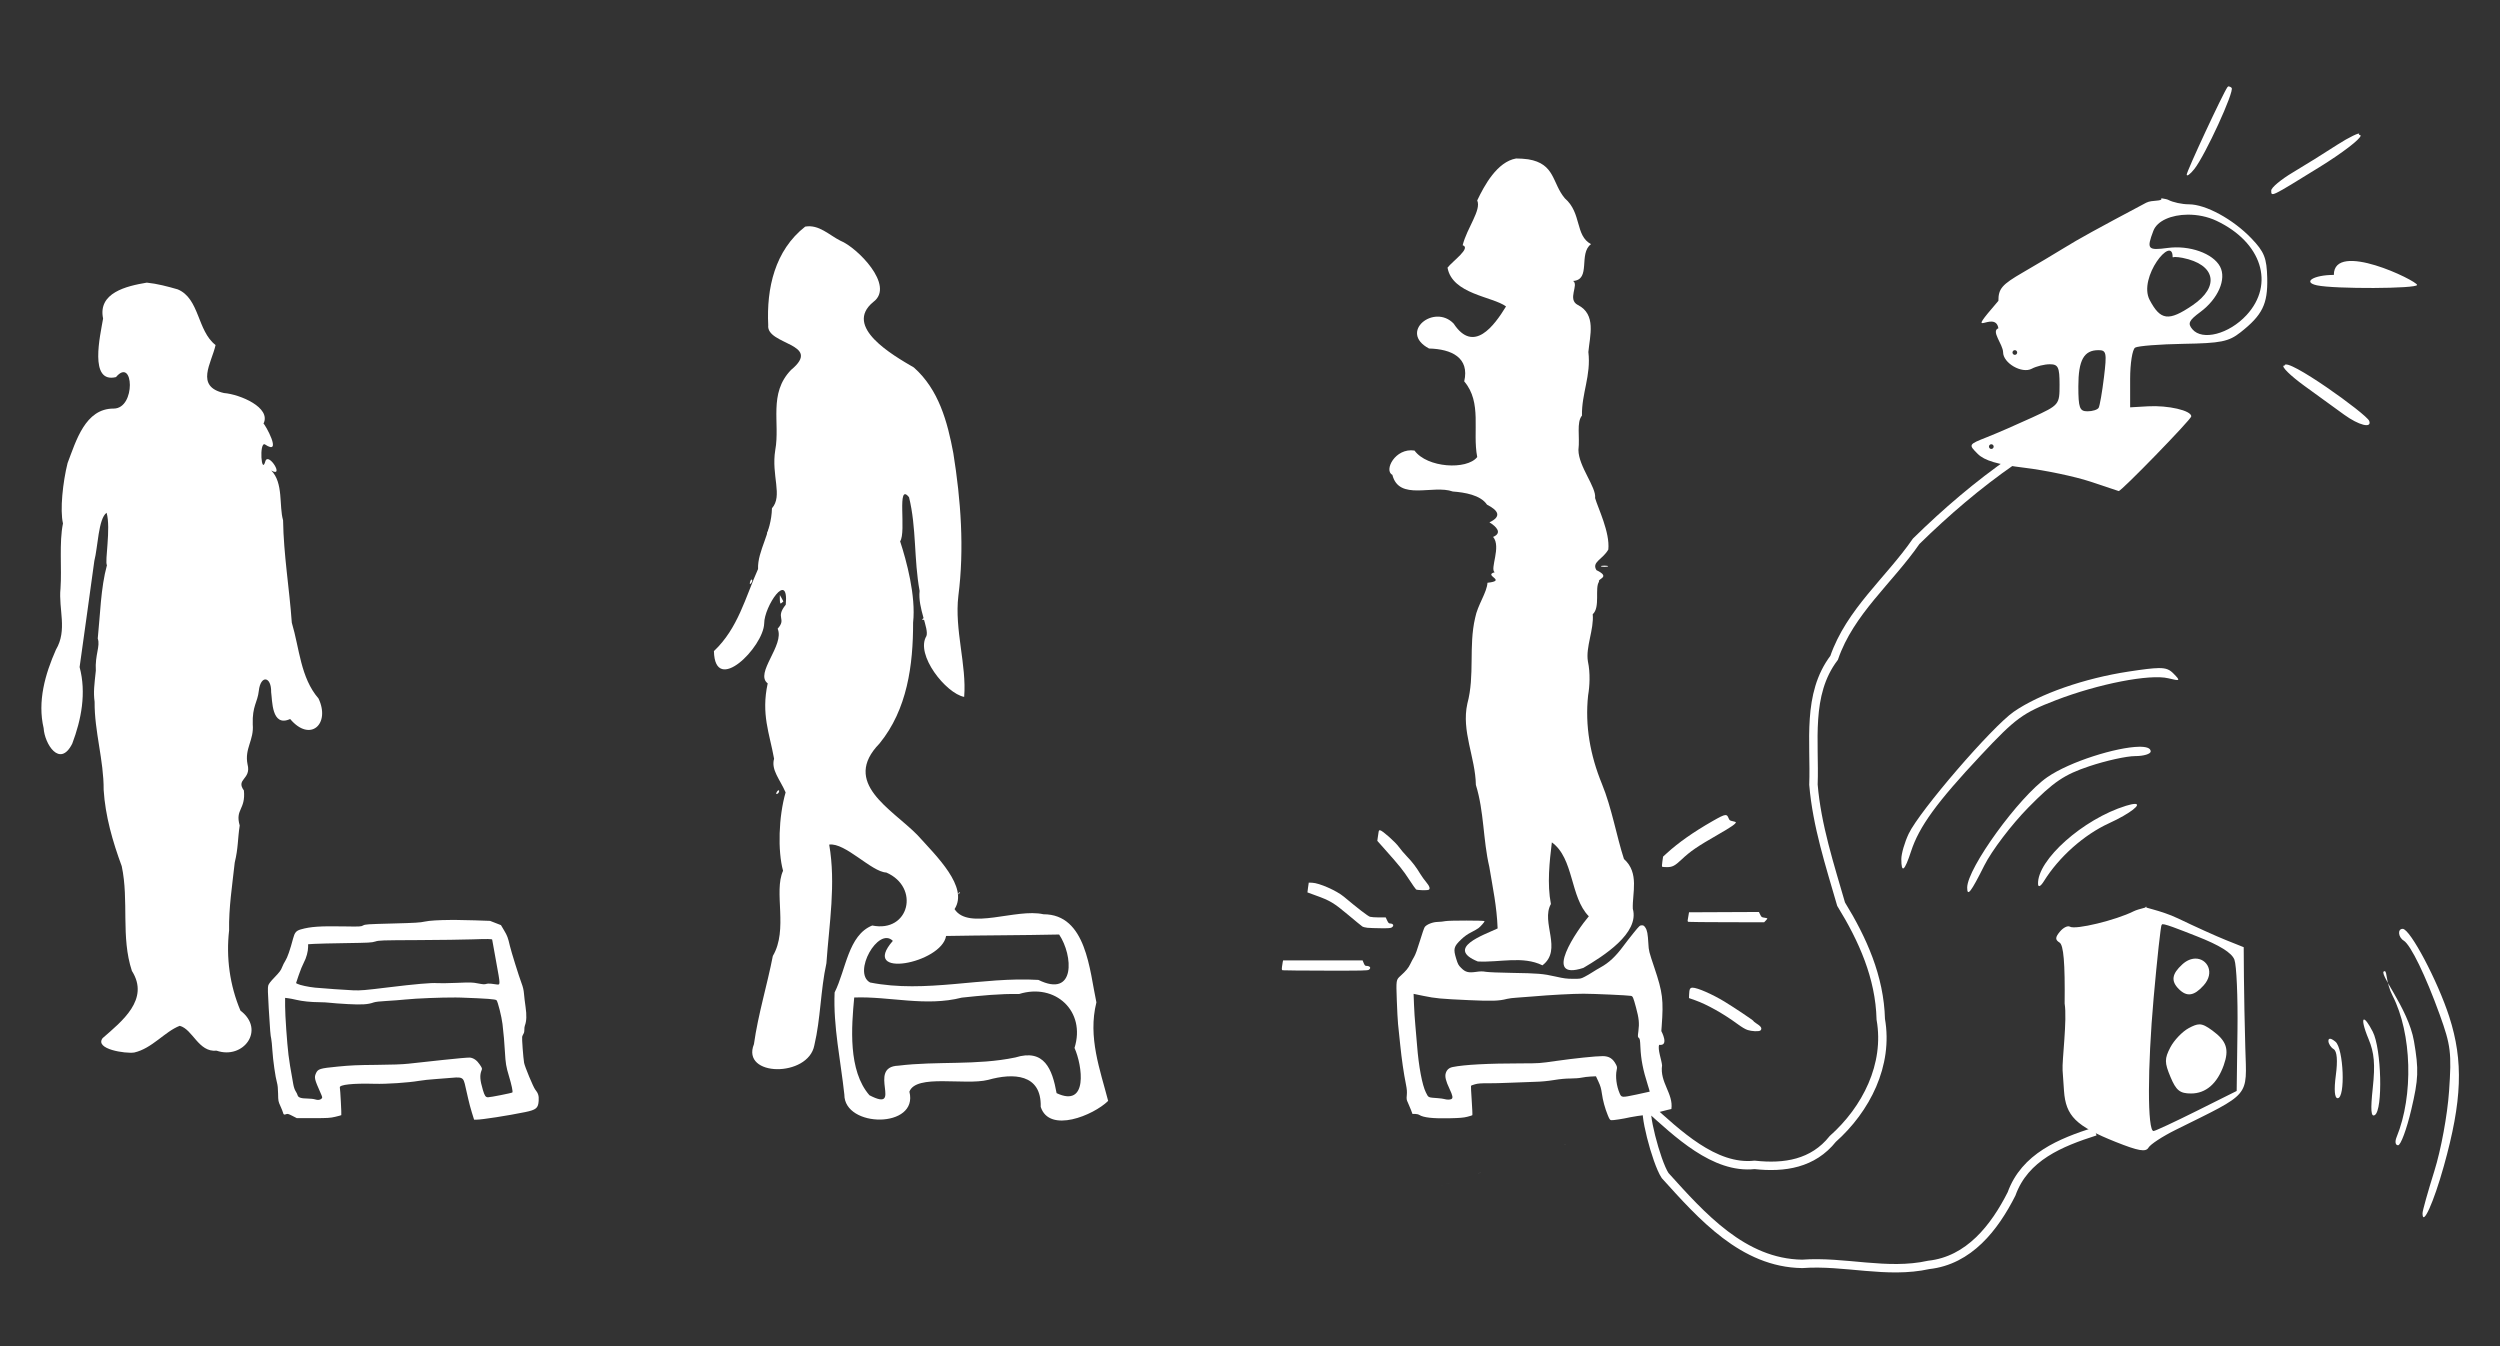 <?xml version="1.0" encoding="UTF-8" standalone="no"?>
<!-- Created with Inkscape (http://www.inkscape.org/) -->

<svg
   xmlns:dc="http://purl.org/dc/elements/1.1/"
   xmlns:cc="http://creativecommons.org/ns#"
   xmlns:rdf="http://www.w3.org/1999/02/22-rdf-syntax-ns#"
   xmlns:svg="http://www.w3.org/2000/svg"
   xmlns="http://www.w3.org/2000/svg"
   xmlns:sodipodi="http://sodipodi.sourceforge.net/DTD/sodipodi-0.dtd"
   xmlns:inkscape="http://www.inkscape.org/namespaces/inkscape"
   width="650pt"
   height="350pt"
   viewBox="0 0 812.5 437.5"
   id="svg2"
   version="1.1"
   inkscape:version="0.91 r13725"
   sodipodi:docname="principe-white.svg"
   inkscape:export-filename="/Users/julienlafosse/Desktop/principe2.png"
   inkscape:export-xdpi="300"
   inkscape:export-ydpi="300">
  <rect x="0" y="0" width="812.5" height="437.5" fill="#333333" stroke="none"/>
  <defs
     id="defs4" />
  <sodipodi:namedview
     id="base"
     pagecolor="#000000"
     bordercolor="#666666"
     borderopacity="1.0"
     inkscape:pageopacity="1"
     inkscape:pageshadow="2"
     inkscape:zoom="0.65059367"
     inkscape:cx="432.41503"
     inkscape:cy="339.74913"
     inkscape:document-units="px"
     inkscape:current-layer="g5689"
     showgrid="false"
     fit-margin-top="0"
     fit-margin-left="0"
     fit-margin-right="0"
     fit-margin-bottom="0"
     inkscape:window-width="1280"
     inkscape:window-height="980"
     inkscape:window-x="0"
     inkscape:window-y="0"
     inkscape:window-maximized="1"
     units="pt" />
  <g
     inkscape:label="Calque 1"
     inkscape:groupmode="layer"
     id="layer1"
     transform="translate(-124.714,131.995)">
    <g
       id="g3737"
       transform="matrix(6.839,0,0,6.839,-759.809,-1900.321)">
      <g
         id="g5689"
         transform="matrix(0.782,0,0,0.782,27.951,78.753)">
        <path
           sodipodi:nodetypes="sssssssssssssssssssscsccscssccccscscsccccsssssccccsccssssscsssscsssccssssccsssscsssscscscccscscscscscccssscscccscsscscsscsccsssscsssssscsssccscccscssccscssscssscssscsssssssscssssccssssssss"
           inkscape:connector-curvature="0"
           id="path3661"
           d="m 260.823,270.538 c -0.376,0.004 -0.927,0.075 -1.802,0.208 -2.713,0.411 -5.438,1.363 -6.997,2.443 -1.332,0.923 -5.729,6.028 -6.387,7.415 -0.246,0.519 -0.448,1.214 -0.448,1.544 0,0.89 0.199,0.731 0.591,-0.472 0.491,-1.507 1.559,-2.976 4.247,-5.844 2.111,-2.252 2.537,-2.565 4.55,-3.341 2.583,-0.996 5.72,-1.607 6.84,-1.333 0.725,0.178 0.748,0.157 0.318,-0.281 -0.232,-0.237 -0.429,-0.345 -0.912,-0.34 z m -1.203,4.781 c -1.333,0.025 -4.174,0.889 -5.566,1.853 -1.716,1.189 -4.862,5.53 -4.862,6.708 0,0.574 0.225,0.283 1.038,-1.342 0.451,-0.902 1.657,-2.49 2.679,-3.529 1.536,-1.562 2.178,-1.996 3.701,-2.506 1.013,-0.339 2.268,-0.617 2.788,-0.617 0.52,0 0.945,-0.129 0.945,-0.286 0,-0.206 -0.277,-0.29 -0.722,-0.282 z m -0.255,3.473 c -0.109,0.004 -0.282,0.039 -0.524,0.114 -2.604,0.803 -5.409,3.301 -5.343,4.758 0.01,0.216 0.159,0.142 0.357,-0.178 0.908,-1.464 2.429,-2.818 3.951,-3.516 1.327,-0.609 2.034,-1.194 1.56,-1.178 z m 0.708,6.256 c 0.238,0 -0.452,0.111 -0.769,0.27 -1.08,0.542 -3.54,1.137 -3.868,0.935 -0.131,-0.081 -0.406,0.054 -0.61,0.3 -0.29,0.349 -0.295,0.495 -0.023,0.663 0.247,0.153 0.338,1.232 0.311,3.707 0.162,0.993 -0.166,3.463 -0.124,4.065 l 0.085,1.237 c 0.106,1.531 0.724,2.143 3.134,3.105 1.39,0.555 1.838,0.633 2.001,0.349 0.116,-0.201 0.854,-0.684 1.64,-1.074 4.641,-2.303 4.329,-1.936 4.243,-4.992 -0.039,-1.381 -0.077,-3.321 -0.084,-4.312 l -0.013,-1.802 -1.072,-0.429 c -0.59,-0.236 -1.897,-0.827 -2.905,-1.313 -1.095,-0.527 -2.343,-0.709 -1.947,-0.709 z m 0.955,1.084 c -0.029,-0.152 1.068,0.292 2.123,0.706 1.384,0.543 2.122,1.002 2.28,1.419 0.129,0.339 0.213,2.273 0.186,4.298 l -0.049,3.681 -2.43,1.213 c -1.337,0.667 -2.516,1.217 -2.62,1.221 -0.377,0.015 -0.374,-3.856 0.005,-8.1 0.213,-2.381 0.43,-4.375 0.484,-4.432 0.004,-0.004 0.023,0.004 0.021,-0.006 z m 14.629,0.252 c -0.324,0 -0.278,0.506 0.065,0.717 0.422,0.261 1.332,2.133 2.186,4.501 0.672,1.862 0.728,2.326 0.567,4.643 -0.102,1.464 -0.488,3.561 -0.896,4.862 -0.394,1.258 -0.717,2.409 -0.717,2.559 -1.2e-4,0.848 0.675,-0.645 1.295,-2.863 1.113,-3.982 1.2,-6.372 0.331,-9.074 -0.7,-2.175 -2.378,-5.345 -2.83,-5.345 z m -12.611,1.808 c -0.244,0.006 -0.515,0.109 -0.776,0.346 -0.644,0.583 -0.707,1.017 -0.218,1.505 0.489,0.489 0.923,0.426 1.505,-0.218 0.711,-0.786 0.22,-1.65 -0.511,-1.634 z m 11.517,0.765 c 0.157,0 0.061,0.675 0.484,1.501 1.169,2.285 1.276,6.049 0.242,8.577 -0.116,0.283 -0.078,0.5 0.088,0.5 0.161,0 0.521,-0.971 0.801,-2.159 0.44,-1.867 0.462,-2.429 0.166,-4.16 -0.352,-2.054 -2.286,-4.26 -1.78,-4.26 z m -1.263,2.938 c -0.101,0.022 -0.023,0.455 0.288,1.199 0.342,0.818 0.403,1.533 0.252,2.943 -0.145,1.356 -0.111,1.808 0.124,1.662 0.499,-0.309 0.406,-4.037 -0.127,-5.067 -0.271,-0.525 -0.459,-0.755 -0.537,-0.737 z m -10.004,0.294 c -0.179,0.003 -0.367,0.081 -0.638,0.226 -0.392,0.21 -0.896,0.738 -1.122,1.173 -0.357,0.69 -0.356,0.923 0.01,1.797 0.343,0.821 0.571,1.004 1.248,1.004 0.9,0 1.59,-0.595 1.988,-1.716 0.343,-0.965 0.179,-1.472 -0.685,-2.106 -0.357,-0.262 -0.571,-0.379 -0.801,-0.379 z m 7.96,0.874 c -0.073,-0.009 -0.113,0.035 -0.113,0.13 0,0.167 0.143,0.392 0.318,0.5 0.206,0.127 0.253,0.687 0.133,1.589 -0.118,0.888 -0.077,1.393 0.111,1.393 0.481,0 0.364,-3.018 -0.133,-3.431 -0.135,-0.112 -0.243,-0.173 -0.316,-0.182 z m -6.17,-57.87 c 0,-0.032 -0.059,0.014 -0.077,0.038 -0.27,0.371 -2.485,5.127 -2.477,5.32 0.005,0.127 0.213,-0.026 0.463,-0.34 0.664,-0.836 2.457,-4.742 2.265,-4.934 -0.056,-0.056 -0.121,-0.083 -0.174,-0.083 z m 7.917,2.899 c 0.107,-0.16 -0.659,0.213 -1.307,0.634 -0.773,0.502 -1.995,1.263 -2.716,1.692 -0.721,0.429 -1.311,0.922 -1.311,1.096 0,0.399 -0.058,0.427 2.93,-1.419 1.376,-0.85 2.501,-1.711 2.501,-1.913 0,-0.057 -0.134,-0.036 -0.098,-0.089 z m -12.019,3.884 c 0.115,0.23 -0.554,0.09 -0.914,0.281 -3.044,1.617 -4.098,2.197 -5,2.754 -0.561,0.346 -1.687,1.016 -2.501,1.488 -1.267,0.734 -1.481,0.982 -1.481,1.721 -2.201,2.557 -0.195,0.472 -2.9e-4,1.667 -0.466,0.167 0.271,0.962 0.286,1.456 0,0.662 1.145,1.322 1.741,1.003 0.28,-0.15 0.775,-0.272 1.099,-0.272 0.506,0 0.591,0.177 0.591,1.234 0,1.224 -0.014,1.24 -1.644,1.993 -0.904,0.417 -2.151,0.96 -2.771,1.205 -1.126,0.445 -1.127,0.446 -0.558,1.015 0.408,0.408 1.214,0.647 2.843,0.843 1.25,0.15 3.045,0.527 3.988,0.837 0.943,0.31 1.723,0.57 1.733,0.578 0.096,0.083 4.414,-4.357 4.414,-4.539 0,-0.356 -1.409,-0.681 -2.644,-0.61 l -1.072,0.062 0,-1.72 c 0,-0.946 0.136,-1.805 0.303,-1.908 0.167,-0.103 1.488,-0.207 2.937,-0.231 2.273,-0.038 2.749,-0.134 3.466,-0.698 1.331,-1.047 1.661,-1.715 1.625,-3.289 -0.028,-1.229 -0.177,-1.604 -0.966,-2.426 -1.118,-1.164 -2.775,-2.066 -3.799,-2.066 -0.41,0 -0.972,-0.121 -1.249,-0.27 -0.131,-0.07 -0.579,-0.108 -0.425,-0.108 z m 1.602,1.007 c 0.586,-0.005 1.211,0.114 1.762,0.376 2.747,1.303 3.555,3.848 1.819,5.728 -1.064,1.152 -2.685,1.576 -3.29,0.86 -0.299,-0.354 -0.218,-0.53 0.482,-1.048 1.082,-0.8 1.604,-2.004 1.198,-2.763 -0.428,-0.8 -1.859,-1.308 -3.185,-1.13 -1.214,0.163 -1.29,0.072 -0.867,-1.041 0.235,-0.618 1.103,-0.973 2.079,-0.982 z m -0.91,2.571 c 0,0.044 0.089,-0.001 0.135,0 0.151,0.004 0.309,0.022 0.473,0.055 2,0.4 2.279,1.741 0.601,2.882 -1.454,0.988 -1.946,0.926 -2.607,-0.328 -0.713,-1.355 1.398,-3.983 1.398,-2.608 z m 9.797,1.091 c -1.223,-0.002 -1.933,0.439 -1.021,0.634 1.061,0.227 6.079,0.207 6.079,-0.025 0,-0.251 -5.058,-2.722 -5.058,-0.61 z m -19.386,4.572 c 0.079,0 0.143,0.064 0.143,0.143 0,0.079 -0.064,0.143 -0.143,0.143 -0.079,0 -0.143,-0.065 -0.143,-0.143 0,-0.079 0.065,-0.143 0.143,-0.143 z m 5.081,0 c 0.484,0 0.516,0.157 0.336,1.644 -0.11,0.904 -0.255,1.74 -0.323,1.858 -0.068,0.118 -0.374,0.214 -0.679,0.214 -0.479,0 -0.555,-0.206 -0.555,-1.515 0,-1.596 0.336,-2.201 1.221,-2.201 z m 11.309,0.935 c -0.002,0.019 -0.034,-0.002 -0.044,10e-4 -0.169,0.056 0.394,0.611 1.251,1.234 0.857,0.622 1.944,1.411 2.416,1.752 0.895,0.647 1.689,0.847 1.525,0.383 -0.148,-0.418 -5.092,-3.956 -5.147,-3.37 z m -17.819,4.783 c 0.079,0 0.143,0.064 0.143,0.143 0,0.079 -0.064,0.143 -0.143,0.143 -0.079,0 -0.143,-0.064 -0.143,-0.143 0,-0.079 0.064,-0.143 0.143,-0.143 z"
           style="fill:#ffffff;fill-opacity:1" />
        <g
           style="fill:#ffffff;fill-opacity:1"
           transform="matrix(0.068,0,0,0.068,194.546,237.984)"
           id="g5164">
          <path
             inkscape:connector-curvature="0"
             id="path5152"
             d="m 400.498,23.312 c -16.94,2.949 -28.423,24.15 -34.754,37.508 3.89,8.556 -9.074,24.353 -13.008,40.031 7.834,2.408 -9.011,14.199 -13.531,20.027 4.209,23.771 40.411,25.792 52.283,34.662 -10.67,17.472 -28.999,42.414 -46.797,15.338 -17.356,-18.108 -49.557,7.577 -22.023,22.261 20.285,0.487 36.368,8.264 31.464,29.373 16.188,18.977 7.165,44.55 11.619,67.618 -9.225,11.758 -44.785,9.712 -56.056,-5.81 -17.387,-2.576 -27.589,17.982 -19.784,21.69 5.939,23.68 36.382,8.578 54.04,14.928 10.329,0.758 24.749,3.049 30.52,11.729 10.625,5.437 12.958,10.714 2.201,15.832 6.065,3.667 11.818,9.443 3.276,13.008 7.513,8.827 -3.157,28.791 1.421,31.584 -10.706,2.856 11.609,7.454 -6.464,9.399 -0.466,8.713 -8.863,19.979 -11.008,31.36 -5.963,25.315 -0.141,51.336 -6.95,76.596 -5.511,24.642 7.154,48 7.608,72.698 7.419,23.943 6.322,48.998 11.995,73.185 3.198,19.374 6.679,35.125 7.442,55.064 -12.678,5.968 -46.945,17.617 -17.718,29.535 19.755,1.008 40.245,-5.204 57.77,3.435 18.244,-13.893 -1.663,-38.471 7.568,-54.794 -3.481,-17.785 -1.248,-37.885 0.838,-55.1 19.916,14.373 16.135,48.985 33.035,66.066 -10.142,11.86 -42.405,58.439 -4.878,46.136 17.819,-10.534 50.305,-30.912 44.197,-52.834 -0.603,-13.815 6.058,-32.099 -7.907,-44.466 -6.49,-19.75 -10.854,-45.648 -19.74,-67.242 -10.382,-25.401 -15.229,-51.866 -12.291,-79.104 1.356,-7.762 2.074,-19.771 -0.181,-30.216 -2.182,-12.711 5.554,-28.71 4.295,-42.202 6.947,-6.172 1.621,-23.492 5.648,-29.093 -1.662,-2.692 10.939,-3.928 -2.311,-10.299 -4.56,-7.322 5.579,-9.493 10.599,-18.436 1.565,-15.424 -9.257,-37.034 -11.806,-45.966 1.232,-9.823 -14.826,-28.16 -14.902,-43.037 1.407,-11.849 -1.889,-24.607 3.159,-30.691 -0.425,-19.646 8.25,-35.836 5.716,-56.831 1.337,-14.492 7.271,-33.639 -9.425,-42.041 -9.667,-4.98 1.175,-18.043 -4.204,-21.44 16.313,-1.105 4.584,-24.491 16.015,-32.913 C 453.054,92.209 459.315,72.123 444.081,58.936 432.586,45.383 435.547,27.998 411.224,24.038 l -5.204,-0.52 -5.523,-0.206 -1.1e-4,-8e-5 z"
             style="fill:#ffffff;fill-opacity:1" />
          <path
             inkscape:connector-curvature="0"
             style="fill:#ffffff;fill-opacity:1"
             d="m 439.207,60.557 c 0.055,-0.013 0.105,-6.37e-4 0.146,0.041 0.167,0.167 6.4e-4,0.604 -0.369,0.971 -0.534,0.53 -0.596,0.467 -0.303,-0.305 0.152,-0.4 0.36,-0.668 0.525,-0.707 z"
             id="path5150" />
          <path
             inkscape:connector-curvature="0"
             style="fill:#ffffff;fill-opacity:1"
             d="m 439.75,66.121 c 0.284,-0.02 0.545,0.021 0.736,0.139 0.489,0.302 0.194,0.607 -0.977,1.016 -0.945,0.329 -1.676,0.37 -1.676,0.092 0,-0.594 1.063,-1.187 1.916,-1.246 z"
             id="path5148" />
          <path
             style="fill:#ffffff;fill-opacity:1"
             d="m -234.818,84.195 c -27.179,21.294 -34.667,55.182 -33.035,88.091 -1.992,17.846 49.255,16.125 20.406,39.97 -20.442,21.151 -9.683,47.315 -14.112,71.591 -3.742,22.869 6.943,40.81 -2.972,52.064 -0.447,22.163 -13.03,37.751 -12.418,54.29 -11.28,25.116 -17.791,52.909 -39.437,73.344 0.821,40.099 44.25,-3.554 44.92,-24.72 -0.018,-15.239 22.105,-48.196 19.282,-16.762 -9.78,12.104 1.143,12.127 -7.26,21.476 6.487,14.649 -20.857,39.851 -8.886,48.866 -5.985,27.61 1.598,44.5 5.699,67.359 -2.886,9.964 5.458,18.73 10.302,30.07 -6.285,21.7 -7.141,52.358 -2.283,70.028 -8.617,18.893 4.824,52.568 -9.14,76.126 -5.102,26.307 -13.108,52.004 -16.886,78.847 -11.762,29.304 48.614,29.915 53.989,0.956 5.685,-24.018 5.439,-48.76 10.777,-73.295 2.481,-35.289 8.599,-70.903 2.493,-106.026 14.289,-2.04 37.912,24.47 51.044,24.956 30.301,13.197 20.509,54.083 -12.583,47.346 -21.545,8.679 -23.404,39.458 -33.618,59.826 -1.317,30.405 5.442,60.952 8.7,91.243 -0.147,29.955 66.574,30.526 58.125,-2.576 6.098,-16.058 49.526,-5.383 70.323,-10.528 22.489,-6.35 47.838,-5.535 47.037,24.115 7.688,23.952 47.283,7.487 60.262,-5.333 C 28.834,837.969 17.616,808.679 25.422,777.469 19.311,749.211 16.617,698.647 -21.91,698.729 c -24.452,-5.575 -67.024,14.718 -79.443,-4.602 12.782,-19.701 -16.111,-47.318 -33.31,-66.344 -23.071,-23.404 -68.023,-46.423 -33.735,-81.674 24.823,-30.409 30.079,-70.095 30.006,-108.025 2.633,-23.837 -5.926,-55.385 -11.588,-72.643 5.776,-8.298 -3.378,-53.559 7.957,-39.396 6.729,27.317 4.261,55.589 9.454,83.718 -1.757,15.312 8.562,33.807 6.07,40.362 -10.079,16.55 17.424,51.235 33.75,54.354 2.352,-28.433 -8.777,-59.911 -5.192,-90.31 5.425,-42.183 2.237,-85.533 -4.499,-127.524 -5.214,-28.014 -13.02,-56.849 -35.24,-76.54 -18.574,-10.849 -63.383,-36.367 -36.244,-58.59 19.68,-14.538 -14.694,-48.831 -29.396,-54.688 -10.057,-5.016 -19.201,-14.795 -31.5,-12.631 z M -7.883,716.826 c 12.572,18.81 14.854,57.007 -18.51,40.573 -50.286,-3.002 -100.633,12.153 -150.444,2.308 -15.973,-8.694 7.352,-50.283 20.348,-37.199 -30.102,34.334 43.567,20.136 47.581,-4.381 33.672,-0.634 67.354,-0.565 101.024,-1.301 z m -35.756,53.162 c 32.346,-10.065 59.819,15.39 49.5,48.187 7.077,15.911 12.367,53.82 -16.011,40.411 -3.86,-21.437 -10.938,-39.951 -36.871,-31.885 -34.549,7.254 -69.803,3.065 -104.496,7.333 -28.776,1.016 5.142,42.533 -25.874,26.438 -19.278,-22.104 -16.039,-61.289 -13.614,-87.352 31.438,-1.199 63.891,8.406 96.148,0.109 17.013,-1.786 34.086,-3.554 51.217,-3.24 z"
             id="path5146"
             inkscape:connector-curvature="0" />
          <path
             inkscape:connector-curvature="0"
             style="fill:#ffffff;fill-opacity:1"
             d="m -238.025,102.359 0,1.957 c 0,1.409 -0.337,2.194 -1.203,2.801 -1.399,0.98 -1.856,1.042 -2.307,0.312 -0.432,-0.698 0.375,-2.138 2.107,-3.758 z"
             id="path5144" />
          <path
             style="fill:#ffffff;fill-opacity:1"
             d="m -823.189,134.266 c -18.328,3.058 -43.894,9.111 -39.07,32.092 -2.541,15.077 -12.869,58.254 11.511,52.327 15.785,-18.686 17.981,28.094 -2.024,28.13 -25.52,-0.151 -33.658,28.998 -41.235,48.726 -4.255,16.973 -6.897,42.005 -4.103,53.93 -3.532,17.067 -0.941,40.192 -2.212,58.089 -1.887,18.551 6.372,37.136 -4.086,54.732 -9.711,21.929 -16.6,46.217 -10.984,70.123 0.788,13.945 14.451,35.992 25.579,13.805 8.033,-21.253 12.755,-45.25 6.559,-68.385 4.574,-31.62 8.703,-63.348 13.159,-94.921 3.156,-12.009 3.575,-37.779 10.957,-42.993 4.023,13.976 -1.864,43.936 0.311,46.833 -5.592,20.508 -5.98,44.123 -8.217,65.611 2.452,6.534 -2.582,14.633 -1.711,28.654 -1.3,12.355 -2.306,19.041 -1.094,27.888 -0.239,26.38 8.257,52.165 8.081,78.651 1.455,23.277 7.994,46.058 16.158,68.198 6.59,30.954 -0.92,63.261 9.086,93.612 16.166,25.419 -9.011,45.081 -26.171,60.07 -7.412,9.913 20.599,14.012 28.212,12.858 16.003,-3.615 27.347,-18.749 40.692,-23.866 11.699,3.038 16.658,23.82 32.955,22.213 23.966,8.223 43.939,-18.655 21.31,-35.803 -9.516,-22.575 -12.921,-47.337 -10.13,-71.731 -0.383,-20.003 2.821,-40.321 5.045,-60.687 3.177,-13.003 2.518,-20.365 4.435,-33.028 -4.256,-14.681 5.428,-13.942 3.745,-31.289 -7.574,-10.372 6.816,-9.772 3.253,-23.357 -2.863,-14.247 5.894,-21.455 4.65,-35.734 -0.514,-16.513 4.296,-19.58 5.418,-29.918 1.599,-14.584 11.355,-13.012 11.021,1.16 1.11,6.961 0.182,31.675 16.986,23.98 17.91,21.237 36.15,4.524 25.365,-18.297 -16.172,-18.788 -16.953,-44.594 -23.895,-67.82 -2.15,-30.559 -7.339,-60.785 -7.787,-91.461 -3.725,-12.813 0.451,-33.481 -10.582,-44.521 12.053,6.846 -2.179,-16.276 -5.151,-8.553 -3.697,13.757 -5.692,-16.767 -0.615,-14.827 16.6,11.192 -0.201,-18.762 -1.158,-18.46 7.162,-14.392 -21.012,-26.207 -35.295,-27.371 -26.118,-5.894 -11.105,-26.638 -7.529,-42.883 -16.508,-12.794 -14.216,-41.552 -33.811,-49.755 -8.991,-2.585 -18.314,-5.081 -27.628,-6.022 z"
             id="path5142"
             inkscape:connector-curvature="0" />
          <path
             inkscape:connector-curvature="0"
             style="fill:#ffffff;fill-opacity:1"
             d="m -125.553,235.203 c 0.123,0.025 0.235,0.233 0.389,0.635 0.439,1.143 0.164,1.535 -0.701,1 -0.402,-0.248 -0.456,-0.677 -0.148,-1.174 0.203,-0.329 0.338,-0.486 0.461,-0.461 z"
             id="path5140" />
          <path
             inkscape:connector-curvature="0"
             style="fill:#ffffff;fill-opacity:1"
             d="m -256.717,240.25 c 0.122,-0.041 0.303,0.068 0.564,0.285 0.446,0.37 0.811,0.978 0.811,1.352 0,0.374 -0.364,0.983 -0.811,1.354 -0.697,0.578 -0.812,0.386 -0.812,-1.354 0,-1.087 0.044,-1.569 0.248,-1.637 z"
             id="path5138" />
          <path
             inkscape:connector-curvature="0"
             style="fill:#ffffff;fill-opacity:1"
             d="m -129.303,242.158 c 3.176,0 3.206,0.014 3.58,1.758 0.543,2.533 0.702,2.654 2.189,1.68 1.733,-1.136 1.949,-0.848 1.199,1.596 -0.338,1.101 -0.877,1.99 -1.199,1.977 -1.921,-0.079 -8.975,-5.248 -8.975,-6.578 0,-0.237 1.443,-0.432 3.205,-0.432 z"
             id="path5136" />
          <path
             inkscape:connector-curvature="0"
             style="fill:#ffffff;fill-opacity:1"
             d="m -118.662,252.658 c 0.062,-0.018 0.13,-0.007 0.201,0.037 0.285,0.176 0.381,0.676 0.213,1.113 -0.429,1.119 -0.73,0.986 -0.73,-0.32 0,-0.46 0.131,-0.775 0.316,-0.83 z"
             id="path5134" />
          <path
             inkscape:connector-curvature="0"
             style="fill:#ffffff;fill-opacity:1"
             d="m -258.078,270.295 c 0.28,0 0.66,0.245 0.844,0.543 0.184,0.298 -0.046,0.541 -0.51,0.541 -0.464,0 -0.844,-0.243 -0.844,-0.541 0,-0.298 0.23,-0.543 0.51,-0.543 z"
             id="path5132" />
          <path
             inkscape:connector-curvature="0"
             style="fill:#ffffff;fill-opacity:1"
             d="m -259.295,297.412 c 0.269,0 0.773,0.16 1.518,0.48 1.043,0.448 1.042,0.467 -0.102,0.504 -0.652,0.021 -1.338,-0.206 -1.521,-0.504 -0.198,-0.32 -0.164,-0.48 0.105,-0.48 z"
             id="path5130" />
          <path
             inkscape:connector-curvature="0"
             style="fill:#ffffff;fill-opacity:1"
             d="m -895.396,344.988 c 1.273,-0.024 2.615,0.552 2.615,1.123 0,0.739 -1.294,0.574 -2.467,-0.312 -0.906,-0.685 -0.927,-0.796 -0.148,-0.811 z"
             id="path5128" />
          <path
             inkscape:connector-curvature="0"
             style="fill:#ffffff;fill-opacity:1"
             d="m -256.709,347.668 c 0.291,-0.049 0.557,0.149 0.557,0.639 0,0.347 -0.328,0.742 -0.729,0.875 -0.455,0.152 -0.658,-0.096 -0.541,-0.66 0.105,-0.507 0.422,-0.804 0.713,-0.854 z"
             id="path5126" />
          <path
             inkscape:connector-curvature="0"
             style="fill:#ffffff;fill-opacity:1"
             d="m -267.049,354.209 1.254,1.846 c 1.545,2.274 1.545,2.254 -0.049,2.654 -0.716,0.18 -1.641,0.456 -2.057,0.615 -1.364,0.524 -1.459,-0.36 -0.295,-2.756 z"
             id="path5124" />
          <path
             inkscape:connector-curvature="0"
             style="fill:#ffffff;fill-opacity:1"
             d="m -265.973,362.478 c 0.075,-0.011 0.177,0.093 0.309,0.301 0.265,0.419 0.356,1.087 0.203,1.486 -0.439,1.144 -0.704,0.854 -0.695,-0.762 0.004,-0.677 0.058,-1.008 0.184,-1.025 z"
             id="path5122" />
          <path
             inkscape:connector-curvature="0"
             style="fill:#ffffff;fill-opacity:1"
             d="m -258.402,367.461 c 0.351,0.004 0.355,1.015 0.355,4.211 0,2.576 -0.108,4.684 -0.24,4.684 -0.132,0 -0.619,-0.542 -1.082,-1.203 -1.246,-1.778 -1.105,-5.966 0.24,-7.184 0.336,-0.304 0.567,-0.51 0.727,-0.508 z"
             id="path5120" />
          <path
             inkscape:connector-curvature="0"
             style="fill:#ffffff;fill-opacity:1"
             d="m -153.24,372.633 c 0.295,0.045 0.85,0.228 1.713,0.529 0.937,0.327 1.568,0.813 1.402,1.082 -0.499,0.807 -1.634,0.555 -2.674,-0.594 -0.708,-0.782 -0.934,-1.092 -0.441,-1.018 z"
             id="path5118" />
          <path
             inkscape:connector-curvature="0"
             style="fill:#ffffff;fill-opacity:1"
             d="m 479.5,387.178 c -1.804,0 -3.246,0.24 -3.246,0.541 0,0.301 1.442,0.541 3.246,0.541 1.804,0 3.248,-0.24 3.248,-0.541 0,-0.301 -1.444,-0.541 -3.248,-0.541 z"
             id="path5116" />
          <path
             inkscape:connector-curvature="0"
             style="fill:#ffffff;fill-opacity:1"
             d="m -249.801,391.379 c 0.837,0.095 1.609,2.147 0.951,3.377 -0.318,0.594 -0.781,1.08 -1.031,1.08 -0.786,0 -1.181,-3.346 -0.492,-4.176 0.183,-0.221 0.379,-0.303 0.572,-0.281 z"
             id="path5114" />
          <path
             inkscape:connector-curvature="0"
             style="fill:#ffffff;fill-opacity:1"
             d="m -254.053,394.918 c 0.178,0.031 0.506,0.318 1.105,0.881 0.722,0.678 1.552,1.085 1.844,0.904 0.31,-0.192 0.413,0.126 0.246,0.764 -0.157,0.6 -0.465,1.203 -0.684,1.338 -0.621,0.384 -2.719,-2.111 -2.719,-3.232 0,-0.459 0.029,-0.685 0.207,-0.654 z"
             id="path5112" />
          <path
             inkscape:connector-curvature="0"
             style="fill:#ffffff;fill-opacity:1"
             d="m -282.918,399.623 c -0.63,0 -1.707,3.249 -1.297,3.912 0.183,0.297 0.808,-0.212 1.389,-1.129 0.989,-1.563 0.949,-2.783 -0.092,-2.783 z"
             id="path5110" />
          <path
             inkscape:connector-curvature="0"
             style="fill:#ffffff;fill-opacity:1"
             d="m -257.496,413.422 -0.004,3.068 c -0.003,1.687 0.146,3.462 0.332,3.945 0.307,0.799 0.442,0.793 1.488,-0.084 0.633,-0.531 1.228,-1.007 1.324,-1.057 0.096,-0.05 -0.57,-1.39 -1.482,-2.98 z"
             id="path5108" />
          <path
             inkscape:connector-curvature="0"
             style="fill:#ffffff;fill-opacity:1"
             d="m -253.166,426.762 c 0.237,-0.041 0.515,0.097 0.918,0.354 0.765,0.486 1.096,3.347 0.498,4.314 -0.494,0.801 -1.399,0.801 -2.568,0.004 -0.787,-0.537 -0.792,-0.792 -0.053,-2.674 0.535,-1.362 0.811,-1.93 1.205,-1.998 z"
             id="path5106" />
          <path
             inkscape:connector-curvature="0"
             style="fill:#ffffff;fill-opacity:1"
             d="m -127.377,433.807 c 0.345,0.007 0.659,0.078 0.896,0.225 0.453,0.28 0.06,0.642 -1.186,1.092 -2.488,0.899 -2.696,0.894 -2.33,-0.06 0.281,-0.733 1.585,-1.277 2.619,-1.256 z"
             id="path5104" />
          <path
             inkscape:connector-curvature="0"
             style="fill:#ffffff;fill-opacity:1"
             d="m -124.457,435.879 c 0.843,0 1.821,1.585 1.498,2.428 -0.332,0.865 -1.011,1.059 -1.611,0.459 -0.532,-0.532 -0.44,-2.887 0.113,-2.887 z"
             id="path5102" />
          <path
             inkscape:connector-curvature="0"
             style="fill:#ffffff;fill-opacity:1"
             d="m 462.592,447.262 c 3.362,-0.019 4.491,0.64 2.164,1.264 -1.811,0.485 -2.695,0.386 -4.193,-0.471 -1.282,-0.733 -1.177,-0.775 2.029,-0.793 z"
             id="path5100" />
          <path
             inkscape:connector-curvature="0"
             style="fill:#ffffff;fill-opacity:1"
             d="m -861.781,450.488 c 13.502,8.185 14.184,3.261 0.785,1.52 -2.033,-0.202 -2.714,-1.52 -0.785,-1.52 z"
             id="path5098" />
          <path
             inkscape:connector-curvature="0"
             style="fill:#ffffff;fill-opacity:1"
             d="m -115.895,458.119 c 1.066,0.009 1.513,0.378 2.5,1.551 1.177,1.399 1.451,2.27 1.451,4.615 0,1.59 -0.149,3.275 -0.33,3.746 -0.389,1.014 -2.851,1.153 -3.182,0.18 -0.127,-0.372 -0.726,-2.138 -1.332,-3.924 -0.606,-1.786 -1.624,-3.679 -2.264,-4.207 -1.456,-1.203 -1.13,-1.532 1.842,-1.867 0.536,-0.06 0.959,-0.097 1.314,-0.094 z"
             id="path5096" />
          <path
             inkscape:connector-curvature="0"
             style="fill:#ffffff;fill-opacity:1"
             d="m -105.18,467.73 1.758,0.965 c 0.967,0.531 1.76,1.157 1.76,1.391 0,0.615 -0.104,0.561 -1.895,-0.969 z"
             id="path5094" />
          <path
             inkscape:connector-curvature="0"
             style="fill:#ffffff;fill-opacity:1"
             d="m -265.58,475.109 0.791,1.822 c 0.435,1.001 0.789,1.915 0.789,2.029 0,0.115 -0.364,0.207 -0.811,0.207 -0.581,0 -0.806,-0.577 -0.791,-2.029 z"
             id="path5092" />
          <path
             inkscape:connector-curvature="0"
             style="fill:#ffffff;fill-opacity:1"
             d="m -262.652,479.939 c 0.17,-0.014 0.43,0.072 0.756,0.273 0.465,0.287 0.52,0.566 0.156,0.791 -0.309,0.191 -0.725,0.084 -0.924,-0.238 -0.311,-0.503 -0.272,-0.803 0.012,-0.826 z"
             id="path5090" />
          <path
             inkscape:connector-curvature="0"
             style="fill:#ffffff;fill-opacity:1"
             d="m -266.705,480.25 c 0.298,0 0.541,0.243 0.541,0.541 0,0.298 -0.243,0.543 -0.541,0.543 -0.298,0 -0.541,-0.245 -0.541,-0.543 0,-0.298 0.243,-0.541 0.541,-0.541 z"
             id="path5088" />
          <path
             inkscape:connector-curvature="0"
             style="fill:#ffffff;fill-opacity:1"
             d="m -262.393,510.553 c 0.288,0 0.384,0.366 0.213,0.812 -0.171,0.446 -0.408,0.812 -0.525,0.812 -0.117,0 -0.213,-0.366 -0.213,-0.812 0,-0.446 0.237,-0.812 0.525,-0.812 z"
             id="path5086" />
          <path
             inkscape:connector-curvature="0"
             style="fill:#ffffff;fill-opacity:1"
             d="m 458.938,514.412 c 0.245,0 0.492,0.036 0.678,0.111 0.372,0.15 0.066,0.273 -0.678,0.273 -0.744,-10e-6 -1.048,-0.123 -0.676,-0.273 0.186,-0.075 0.431,-0.111 0.676,-0.111 z"
             id="path5084" />
          <path
             inkscape:connector-curvature="0"
             style="fill:#ffffff;fill-opacity:1"
             d="m -862.252,553.018 c 0.198,-0.01 0.57,0.129 1.139,0.389 0.752,0.342 1.286,0.872 1.186,1.174 -0.342,1.025 -1.394,0.957 -1.975,-0.127 -0.529,-0.988 -0.68,-1.42 -0.35,-1.436 z"
             id="path5082" />
          <path
             inkscape:connector-curvature="0"
             style="fill:#ffffff;fill-opacity:1"
             d="m -258.771,587.934 c -0.597,0 -1.98,2.098 -1.98,3.002 0,0.718 1.665,0.096 2.145,-0.801 0.762,-1.423 0.704,-2.201 -0.164,-2.201 z"
             id="path5080" />
          <path
             inkscape:connector-curvature="0"
             style="fill:#ffffff;fill-opacity:1"
             d="m 468.053,589.83 c 0.051,-0.005 0.092,6.3e-4 0.119,0.018 0.219,0.135 0.901,1.1 1.516,2.143 1.053,1.784 0.876,2.174 -0.738,1.627 -0.298,-0.101 -1.515,-0.348 -2.705,-0.551 l -2.166,-0.369 1.848,-1.547 c 0.889,-0.745 1.773,-1.287 2.127,-1.32 z"
             id="path5078" />
          <path
             inkscape:connector-curvature="0"
             style="fill:#ffffff;fill-opacity:1"
             d="m 587.471,610.08 c -1.871,0.105 -5.104,1.805 -11.566,5.494 -16.73,9.55 -30.187,18.99 -40.607,28.49 l -3.457,3.152 -0.643,4.436 c -0.456,3.146 -0.474,4.506 -0.061,4.678 0.32,0.133 2.165,0.254 4.1,0.271 4.798,0.042 7.111,-1.127 12.771,-6.459 8.368,-7.882 14.005,-11.744 33.494,-22.943 11.341,-6.517 15.328,-9.284 15.402,-10.684 0.011,-0.202 -1.258,-0.632 -2.82,-0.957 -2.672,-0.555 -2.901,-0.736 -3.842,-3.016 -0.686,-1.662 -1.317,-2.544 -2.771,-2.463 z"
             id="path5076" />
          <path
             inkscape:connector-curvature="0"
             style="fill:#ffffff;fill-opacity:1"
             d="m 278.533,623.676 c -0.827,0.059 -0.907,0.744 -1.705,6.744 l -0.361,2.711 7.227,8.131 c 12.819,14.422 15.869,18.225 21.244,26.488 2.904,4.464 5.673,8.421 6.152,8.793 0.903,0.701 9.549,0.97 11.172,0.348 1.75,-0.671 0.976,-3.232 -2.055,-6.799 -1.601,-1.884 -3.943,-5.13 -5.205,-7.213 -3.903,-6.445 -7.093,-10.634 -11.891,-15.617 -2.539,-2.637 -5.843,-6.529 -7.346,-8.65 -3.124,-4.411 -14.933,-14.892 -16.828,-14.936 -0.153,-0.004 -0.286,-0.008 -0.404,0 z"
             id="path5074" />
          <path
             inkscape:connector-curvature="0"
             style="fill:#ffffff;fill-opacity:1"
             d="m -149.178,626.396 c 0.801,-0.024 1.616,0.216 1.812,0.533 l 0,0.002 c 0.574,0.928 0.088,0.996 -1.646,0.229 l -1.623,-0.719 z"
             id="path5072" />
          <path
             inkscape:connector-curvature="0"
             style="fill:#ffffff;fill-opacity:1"
             d="m -176.258,648.082 c 0.375,0.034 0.234,0.364 -0.158,1.225 -0.732,1.606 -0.898,1.648 -2.316,0.574 -1.242,-0.939 -1.125,-1.099 1.186,-1.594 0.653,-0.14 1.064,-0.226 1.289,-0.205 z"
             id="path5070" />
          <path
             inkscape:connector-curvature="0"
             style="fill:#ffffff;fill-opacity:1"
             d="m -114.586,656.002 c 0.836,-0.044 1.419,0.373 0.621,0.805 -1.181,0.639 -2.304,0.837 -2.545,0.447 -0.149,-0.241 0.321,-0.709 1.045,-1.039 0.293,-0.133 0.6,-0.198 0.879,-0.213 z"
             id="path5068" />
          <path
             inkscape:connector-curvature="0"
             style="fill:#ffffff;fill-opacity:1"
             d="m -250.301,662.687 c 0.139,0.026 0.404,0.354 0.912,1.004 0.582,0.744 1.058,1.595 1.053,1.893 -0.003,0.298 -0.332,0.973 -0.73,1.498 -0.663,0.874 -0.754,0.81 -1.064,-0.744 -0.187,-0.935 -0.334,-2.217 -0.328,-2.85 0.006,-0.552 0.019,-0.827 0.158,-0.801 z"
             id="path5066" />
          <path
             inkscape:connector-curvature="0"
             style="fill:#ffffff;fill-opacity:1"
             d="m -139.676,663.215 c 0.092,0.008 0.135,0.116 0.135,0.324 0,0.333 0.147,0.99 0.328,1.461 0.181,0.471 0.085,0.855 -0.213,0.855 -0.818,0 -1.31,-1.727 -0.674,-2.363 0.192,-0.192 0.332,-0.285 0.424,-0.277 z"
             id="path5064" />
          <path
             inkscape:connector-curvature="0"
             style="fill:#ffffff;fill-opacity:1"
             d="m 215.195,670.455 -0.623,4.328 c -0.343,2.381 -0.593,4.369 -0.557,4.416 0.036,0.047 3.231,1.216 7.1,2.6 13.025,4.657 16.495,6.726 29.221,17.408 6.25,5.247 11.962,9.932 12.691,10.414 0.73,0.482 2.8,1.021 4.6,1.199 l 0,-0.002 c 1.8,0.178 7.175,0.359 11.945,0.404 7.07,0.067 8.895,-0.073 9.875,-0.76 2.242,-1.571 1.295,-3.486 -1.725,-3.486 -0.93,0 -1.516,-0.637 -2.484,-2.705 l -1.268,-2.705 -5.994,0 c -3.297,-0.002 -6.904,-0.256 -8.014,-0.564 -1.822,-0.506 -10.854,-7.442 -23.326,-17.912 -6.506,-5.461 -22.092,-12.33 -28.445,-12.537 z"
             id="path5062" />
          <path
             inkscape:connector-curvature="0"
             style="fill:#ffffff;fill-opacity:1"
             d="m -215.15,678.967 c 0.139,-0.024 0.408,0.212 0.934,0.688 0.595,0.539 1.082,1.063 1.082,1.166 0,0.103 -0.487,0.186 -1.082,0.186 -0.747,0 -1.082,-0.361 -1.082,-1.166 0,-0.566 0.009,-0.849 0.148,-0.873 z"
             id="path5060" />
          <path
             inkscape:connector-curvature="0"
             style="fill:#ffffff;fill-opacity:1"
             d="m -96.43,679.004 c 0.138,0.024 -0.004,0.251 -0.404,0.773 -0.404,0.528 -0.804,1.06 -0.889,1.184 -0.084,0.124 -0.152,-0.153 -0.152,-0.617 0,-0.464 0.4,-0.998 0.889,-1.186 0.29,-0.111 0.474,-0.169 0.557,-0.154 z"
             id="path5058" />
          <path
             inkscape:connector-curvature="0"
             style="fill:#ffffff;fill-opacity:1"
             d="m -103.453,682.098 c 0.354,-0.005 0.795,0.236 0.979,0.533 0.415,0.672 0.227,0.672 -0.812,0 -0.488,-0.315 -0.553,-0.533 -0.166,-0.533 z"
             id="path5056" />
          <path
             inkscape:connector-curvature="0"
             style="fill:#ffffff;fill-opacity:1"
             d="m -109.861,695.561 c 0.239,0.017 0.52,0.121 0.816,0.338 0.549,0.401 0.837,0.989 0.641,1.307 -0.476,0.77 -1.118,0.729 -1.82,-0.117 -0.698,-0.841 -0.353,-1.577 0.363,-1.527 z"
             id="path5054" />
          <path
             inkscape:connector-curvature="0"
             style="fill:#ffffff;fill-opacity:1"
             d="m 617.496,696.691 -31.238,0.139 -31.24,0.141 -0.4,2.434 c -0.22,1.339 -0.54,3.209 -0.709,4.152 -0.241,1.349 -0.101,1.768 0.656,1.965 0.53,0.138 15.955,0.279 34.277,0.314 l 33.312,0.062 1.455,-1.518 c 0.8,-0.835 1.453,-1.678 1.453,-1.875 0,-0.197 -1.182,-0.515 -2.627,-0.707 -2.447,-0.325 -2.706,-0.511 -3.783,-2.729 z"
             id="path5052" />
          <path
             inkscape:connector-curvature="0"
             style="fill:#ffffff;fill-opacity:1"
             d="m -546.479,703.811 c -1.716,-0.009 -3.386,-0.008 -5.002,0.002 -10.772,0.07 -19.162,0.563 -23.123,1.43 -4.445,0.972 -8.4,1.209 -29.221,1.754 -22.582,0.591 -24.203,0.698 -26.064,1.734 -1.901,1.058 -2.628,1.095 -17.314,0.846 -21.345,-0.362 -29.677,0.216 -38.307,2.662 -4.211,1.193 -5.551,2.78 -6.99,8.271 -2.565,9.789 -5.066,16.986 -6.836,19.676 -1.006,1.529 -2.361,4.219 -3.012,5.977 -0.954,2.579 -2.206,4.261 -6.48,8.711 -3.963,4.125 -5.448,6.067 -5.891,7.713 -0.45,1.673 -0.335,6.52 0.484,20.24 1.228,20.569 1.529,24.213 2.242,27.238 0.281,1.19 0.735,5.817 1.01,10.281 0.548,8.893 2.743,24.258 4.137,28.949 0.578,1.947 0.916,5.314 0.979,9.74 0.092,6.522 0.166,6.92 2.057,11.094 1.078,2.381 2.129,5.001 2.334,5.822 0.481,1.931 0.913,2.157 2.773,1.449 1.336,-0.508 2.045,-0.318 5.549,1.484 l 4.018,2.066 14.654,-0.014 c 13.205,-0.012 15.155,-0.133 19.742,-1.213 2.8,-0.659 5.211,-1.318 5.357,-1.465 0.296,-0.296 -0.921,-23.309 -1.307,-24.705 -0.701,-2.538 11.848,-3.871 31.174,-3.311 10.386,0.301 30.018,-1.003 39.502,-2.625 3.423,-0.585 9.996,-1.297 14.609,-1.58 4.613,-0.283 11.03,-0.784 14.26,-1.113 6.919,-0.706 9.121,-0.405 10.578,1.447 1.019,1.295 1.489,3.065 4.59,17.27 0.716,3.278 2.193,8.818 3.283,12.311 l 0,0.002 1.982,6.35 2.02,0 c 4.953,0 28.267,-3.623 43.57,-6.77 9.886,-2.033 11.7,-3.544 12.121,-10.107 0.288,-4.486 -0.395,-6.711 -3.092,-10.066 -1.714,-2.133 -9.353,-20.514 -9.941,-23.922 -0.746,-4.322 -2.054,-21.862 -1.729,-23.188 0.194,-0.789 0.747,-2.043 1.229,-2.787 0.521,-0.805 0.822,-2.233 0.742,-3.529 -0.074,-1.198 0.132,-2.876 0.457,-3.73 1.516,-3.988 1.712,-9.183 0.627,-16.625 -0.58,-3.977 -1.218,-9.298 -1.416,-11.828 -0.256,-3.269 -0.896,-6.01 -2.213,-9.471 -2.238,-5.881 -9.253,-28.374 -10.381,-33.279 -1.679,-7.308 -2.331,-9.056 -5.115,-13.746 l -2.859,-4.818 -4.871,-1.902 -4.869,-1.9 -13.529,-0.48 c -5.802,-0.205 -11.37,-0.318 -16.518,-0.344 z m 27.986,17.053 c 2.761,0.04 3.953,0.22 3.953,0.543 0,0.129 1.602,9.024 3.559,19.768 3.884,21.323 3.878,20.729 0.23,20.24 -1.042,-0.14 -3.156,-0.42 -4.699,-0.623 -1.654,-0.218 -3.505,-0.126 -4.51,0.225 -1.344,0.469 -2.865,0.368 -7.205,-0.475 -5.138,-0.998 -6.414,-1.031 -19.301,-0.498 -7.589,0.314 -15.382,0.418 -17.316,0.23 -4.652,-0.451 -19.689,0.854 -43.559,3.777 -21.175,2.594 -24.847,2.903 -31.387,2.646 -5.913,-0.232 -27.459,-1.742 -34.094,-2.389 -5.759,-0.562 -13.545,-2.226 -15.703,-3.357 l -1.305,-0.684 2.426,-7.246 c 1.334,-3.986 3.371,-8.974 4.525,-11.086 2.206,-4.035 3.838,-9.995 3.838,-14.016 l 0,-2.387 5.275,-0.336 c 2.902,-0.185 15.625,-0.487 28.273,-0.672 21.115,-0.309 23.286,-0.426 26.516,-1.443 3.369,-1.061 4.99,-1.116 38.42,-1.264 19.196,-0.085 41.112,-0.383 48.701,-0.664 6.273,-0.232 10.601,-0.331 13.361,-0.291 z m -28.986,52.236 c 1.817,0.009 3.44,0.038 4.803,0.088 23.644,0.858 31.062,1.412 32.035,2.393 1.139,1.147 4.573,14.879 5.309,21.227 1.088,9.39 1.682,16.195 2.162,24.768 0.583,10.412 1.086,13.455 3.592,21.721 2.351,7.757 3.683,14.094 3.084,14.676 -0.56,0.544 -19.538,4.312 -21.719,4.312 -2.19,0 -3.053,-1.208 -4.633,-6.494 -2.658,-8.893 -2.95,-13.295 -1.168,-17.631 0.645,-1.57 0.551,-1.865 -1.607,-5.08 -2.527,-3.763 -5.297,-5.767 -8.654,-6.258 -1.223,-0.179 -12.024,0.76 -24.635,2.141 -12.351,1.352 -26.11,2.849 -30.574,3.326 -5.529,0.591 -14.672,0.922 -28.678,1.039 -16.958,0.142 -22.992,0.411 -34.424,1.529 -16.225,1.588 -17.706,2.056 -19.521,6.16 -1.595,3.607 -1.178,5.362 4.098,17.207 1.822,4.091 1.877,4.379 0.996,5.242 -1.329,1.302 -3.305,1.543 -5.803,0.707 -1.19,-0.398 -4.302,-0.743 -6.916,-0.766 -5.671,-0.05 -8.202,-0.921 -8.725,-3.004 -0.201,-0.8 -0.978,-2.382 -1.729,-3.516 -0.835,-1.262 -1.66,-3.71 -2.129,-6.314 -2.635,-14.652 -3.533,-20.151 -4.271,-26.168 -1.303,-10.618 -3.016,-35.335 -3.016,-43.525 l 0,-7.441 2.84,0.355 c 1.562,0.196 4.789,0.828 7.17,1.404 5.273,1.277 13.278,2.096 20.676,2.115 3.038,0.008 7.301,0.246 9.471,0.529 2.17,0.283 9.304,0.805 15.855,1.162 12.569,0.684 18.181,0.323 23.154,-1.492 1.423,-0.519 5.709,-1.011 11.471,-1.316 5.059,-0.268 12.609,-0.845 16.775,-1.281 9.72,-1.018 31.991,-1.88 44.711,-1.814 z"
             id="path5050" />
          <path
             inkscape:connector-curvature="0"
             style="fill:#ffffff;fill-opacity:1"
             d="m 356.012,704.363 c -8.37,-0.002 -17.137,0.165 -18.725,0.502 -1.692,0.359 -4.782,0.679 -6.865,0.711 -4.42,0.068 -9.926,2.252 -11.598,4.6 -0.55,0.772 -2.496,6.395 -4.326,12.496 -2.147,7.159 -3.967,12.15 -5.129,14.07 -0.99,1.637 -2.555,4.578 -3.479,6.535 -1.628,3.451 -3.763,6.029 -8.693,10.494 -3.965,3.591 -3.965,3.571 -3.318,21.83 0.313,8.835 0.815,18.378 1.115,21.205 0.301,2.827 1.159,11.107 1.908,18.398 1.377,13.409 3.115,25.416 5.158,35.619 0.85,4.247 1.03,6.533 0.75,9.525 -0.333,3.553 -0.231,4.221 1.037,6.857 0.773,1.607 1.994,4.503 2.713,6.438 l 1.305,3.518 2.361,0 c 1.298,0 2.965,0.39 3.703,0.865 3.739,2.411 12.038,3.335 27.045,3.012 9.207,-0.198 12.513,-0.474 15.854,-1.324 2.321,-0.591 4.37,-1.224 4.553,-1.406 0.183,-0.183 -0.065,-6.087 -0.553,-13.123 -0.487,-7.036 -0.778,-12.968 -0.645,-13.184 0.133,-0.215 1.762,-0.818 3.621,-1.34 2.589,-0.726 5.219,-0.931 11.242,-0.875 4.325,0.04 13.586,-0.191 20.58,-0.514 6.994,-0.322 16.649,-0.678 21.455,-0.791 5.931,-0.14 11.454,-0.652 17.197,-1.592 5.707,-0.934 10.557,-1.383 14.902,-1.383 3.573,0 7.963,-0.34 9.857,-0.764 1.879,-0.42 5.533,-0.863 8.119,-0.984 l 4.701,-0.221 2.248,4.836 c 1.762,3.791 2.417,6.055 3.033,10.477 0.89,6.385 2.696,13.045 5.258,19.393 1.427,3.534 1.984,4.364 3.039,4.516 1.55,0.223 11.035,-1.241 17.061,-2.633 2.381,-0.55 9.687,-1.623 16.234,-2.383 2.531,-0.294 18.759,-4.732 20.549,-4.963 1.886,-13.739 -10.516,-23.803 -8.34,-39.018 -0.355,-4.592 -4.152,-14.45 -2.598,-18.34 9.276,1.307 1.943,-12.285 1.943,-12.285 l 0.299,-4.113 c 1.734,-23.812 0.93,-30.339 -6.434,-52.273 -4.981,-14.837 -5.094,-15.286 -5.445,-21.645 -0.491,-8.895 -1.065,-11.995 -2.674,-14.426 -1.145,-1.73 -1.681,-2.078 -3.209,-2.078 -1.693,0 -2.248,0.511 -7.205,6.629 -2.954,3.646 -7.08,8.942 -9.168,11.77 -7.009,9.49 -13.047,15.133 -20.609,19.26 -2.005,1.094 -5.23,3.026 -7.164,4.293 -1.935,1.267 -5.099,3.112 -7.033,4.1 -3.444,1.752 -3.659,1.795 -10.281,1.762 -5.749,-0.029 -8.087,-0.332 -15.582,-2.02 -11.302,-2.545 -15.718,-2.915 -39.201,-3.283 -11.017,-0.173 -20.962,-0.583 -23.111,-0.951 -2.982,-0.511 -4.804,-0.501 -8.689,0.049 -6.937,0.982 -9.566,0.301 -13.322,-3.455 -2.522,-2.522 -2.979,-3.364 -4.48,-8.23 -2.76,-8.944 -2.239,-10.958 4.494,-17.354 2.869,-2.726 5.517,-4.61 8.84,-6.291 2.609,-1.32 5.595,-3.038 6.637,-3.818 1.797,-1.345 5.415,-5.481 5.41,-6.188 -0.002,-0.338 -7.975,-0.509 -16.346,-0.512 z M 460.926,769.75 c 8.992,0 39.917,1.4 42.234,1.912 1.648,0.364 2.015,1.215 4.498,10.379 2.617,9.657 3.063,14.048 2.139,21.035 -0.67,5.059 -0.652,5.311 0.379,6.146 0.946,0.766 1.117,1.78 1.418,8.432 0.495,10.928 2.296,20.141 6.551,33.518 1.038,3.264 1.821,5.999 1.742,6.078 -0.079,0.079 -5.424,1.253 -11.877,2.607 -13.307,2.794 -13.315,2.793 -15.057,-1.266 -2.749,-6.407 -3.818,-14.887 -2.596,-20.586 0.501,-2.338 0.436,-2.962 -0.514,-4.824 -2.789,-5.467 -6.217,-7.667 -11.967,-7.68 -6.028,-0.014 -25.678,2.021 -41.488,4.297 -14.938,2.149 -15.37,2.181 -31.066,2.191 -29.908,0.019 -51.131,1.145 -61.463,3.262 -3.311,0.678 -5.318,2.454 -6.234,5.512 -0.909,3.032 0.019,6.9 3.34,13.926 2.941,6.223 3.321,8.313 1.668,9.197 -1.242,0.664 -3.998,0.656 -6.258,-0.018 -0.893,-0.266 -3.45,-0.62 -5.682,-0.787 -9.177,-0.688 -8.406,-0.319 -10.852,-5.184 -3.254,-6.473 -6.417,-23.357 -7.834,-41.824 -0.436,-5.686 -1.149,-13.991 -1.582,-18.455 -0.433,-4.464 -0.955,-12.537 -1.162,-17.938 l -0.377,-9.82 8.875,1.834 c 10.737,2.219 15.138,2.632 40.527,3.789 20.669,0.942 27.053,0.73 34.055,-1.123 1.617,-0.428 5.636,-0.925 8.93,-1.105 3.294,-0.18 9.885,-0.676 14.646,-1.102 14.342,-1.281 35.361,-2.404 45.006,-2.404 z"
             id="path5048" />
          <path
             inkscape:connector-curvature="0"
             style="fill:#ffffff;fill-opacity:1"
             d="m 535.517,873.888 c -349.926,116.916 -174.963,58.458 0,0 z"
             id="path5046" />
          <path
             inkscape:connector-curvature="0"
             style="fill:#ffffff;fill-opacity:1"
             d="m 192.283,739.988 -0.311,1.24 c -0.171,0.682 -0.474,2.608 -0.67,4.277 -0.315,2.684 -0.237,3.066 0.66,3.297 l 0,-0.006 c 0.558,0.143 17.823,0.289 38.367,0.324 32.998,0.055 37.492,-0.035 38.555,-0.779 2.37,-1.66 1.132,-3.457 -2.396,-3.479 -0.867,-0.006 -1.419,-0.628 -2.164,-2.441 l -1.002,-2.434 -35.52,0 z"
             id="path5040" />
          <path
             inkscape:connector-curvature="0"
             style="fill:#ffffff;fill-opacity:1"
             d="m 558.26,764.34 c -2.353,0 -2.961,1.172 -3.148,6.064 l -0.125,3.229 5.721,2.025 c 10.319,3.653 25.126,11.956 37.369,20.957 4.163,3.061 7.204,4.864 9.4,5.574 3.544,1.146 9.468,1.439 11.129,0.551 0.576,-0.308 1.045,-1.119 1.045,-1.801 0,-1.357 -1.219,-2.605 -4.734,-4.846 -1.265,-0.806 -2.299,-1.698 -2.299,-1.98 0,-0.525 -17.001,-11.911 -25.641,-17.172 -11.057,-6.733 -24.431,-12.602 -28.717,-12.602 z"
             id="path5038" />
        </g>
        <path
           sodipodi:nodetypes="ccccccccccccccc"
           inkscape:connector-curvature="0"
           id="path5664"
           d="m 256.975,298.693 c -2.106,0.673 -4.279,1.548 -5.088,3.799 -1.035,2.047 -2.581,4.045 -5.033,4.314 -2.542,0.563 -5.114,-0.253 -7.69,-0.063 -3.59,-0.049 -6.112,-2.916 -8.33,-5.368 -0.548,-0.831 -1.38,-4.096 -1.031,-4.158 1.76,1.58 4.024,3.779 6.468,3.51 1.82,0.2 3.549,-0.068 4.753,-1.577 2.03,-1.806 3.403,-4.501 2.916,-7.271 -0.065,-2.561 -1.097,-4.858 -2.411,-6.996 -0.685,-2.374 -1.47,-4.768 -1.68,-7.259 0.097,-2.586 -0.431,-5.483 1.256,-7.709 0.968,-2.811 3.351,-4.713 4.987,-7.084 1.81,-1.775 3.766,-3.451 5.843,-4.888 l 0.321,-0.152"
           style="fill:none;fill-rule:evenodd;stroke:#ffffff;stroke-width:0.512;stroke-linecap:butt;stroke-linejoin:miter;stroke-miterlimit:4;stroke-dasharray:none;stroke-opacity:1" />
      </g>
    </g>
  </g>
</svg>
